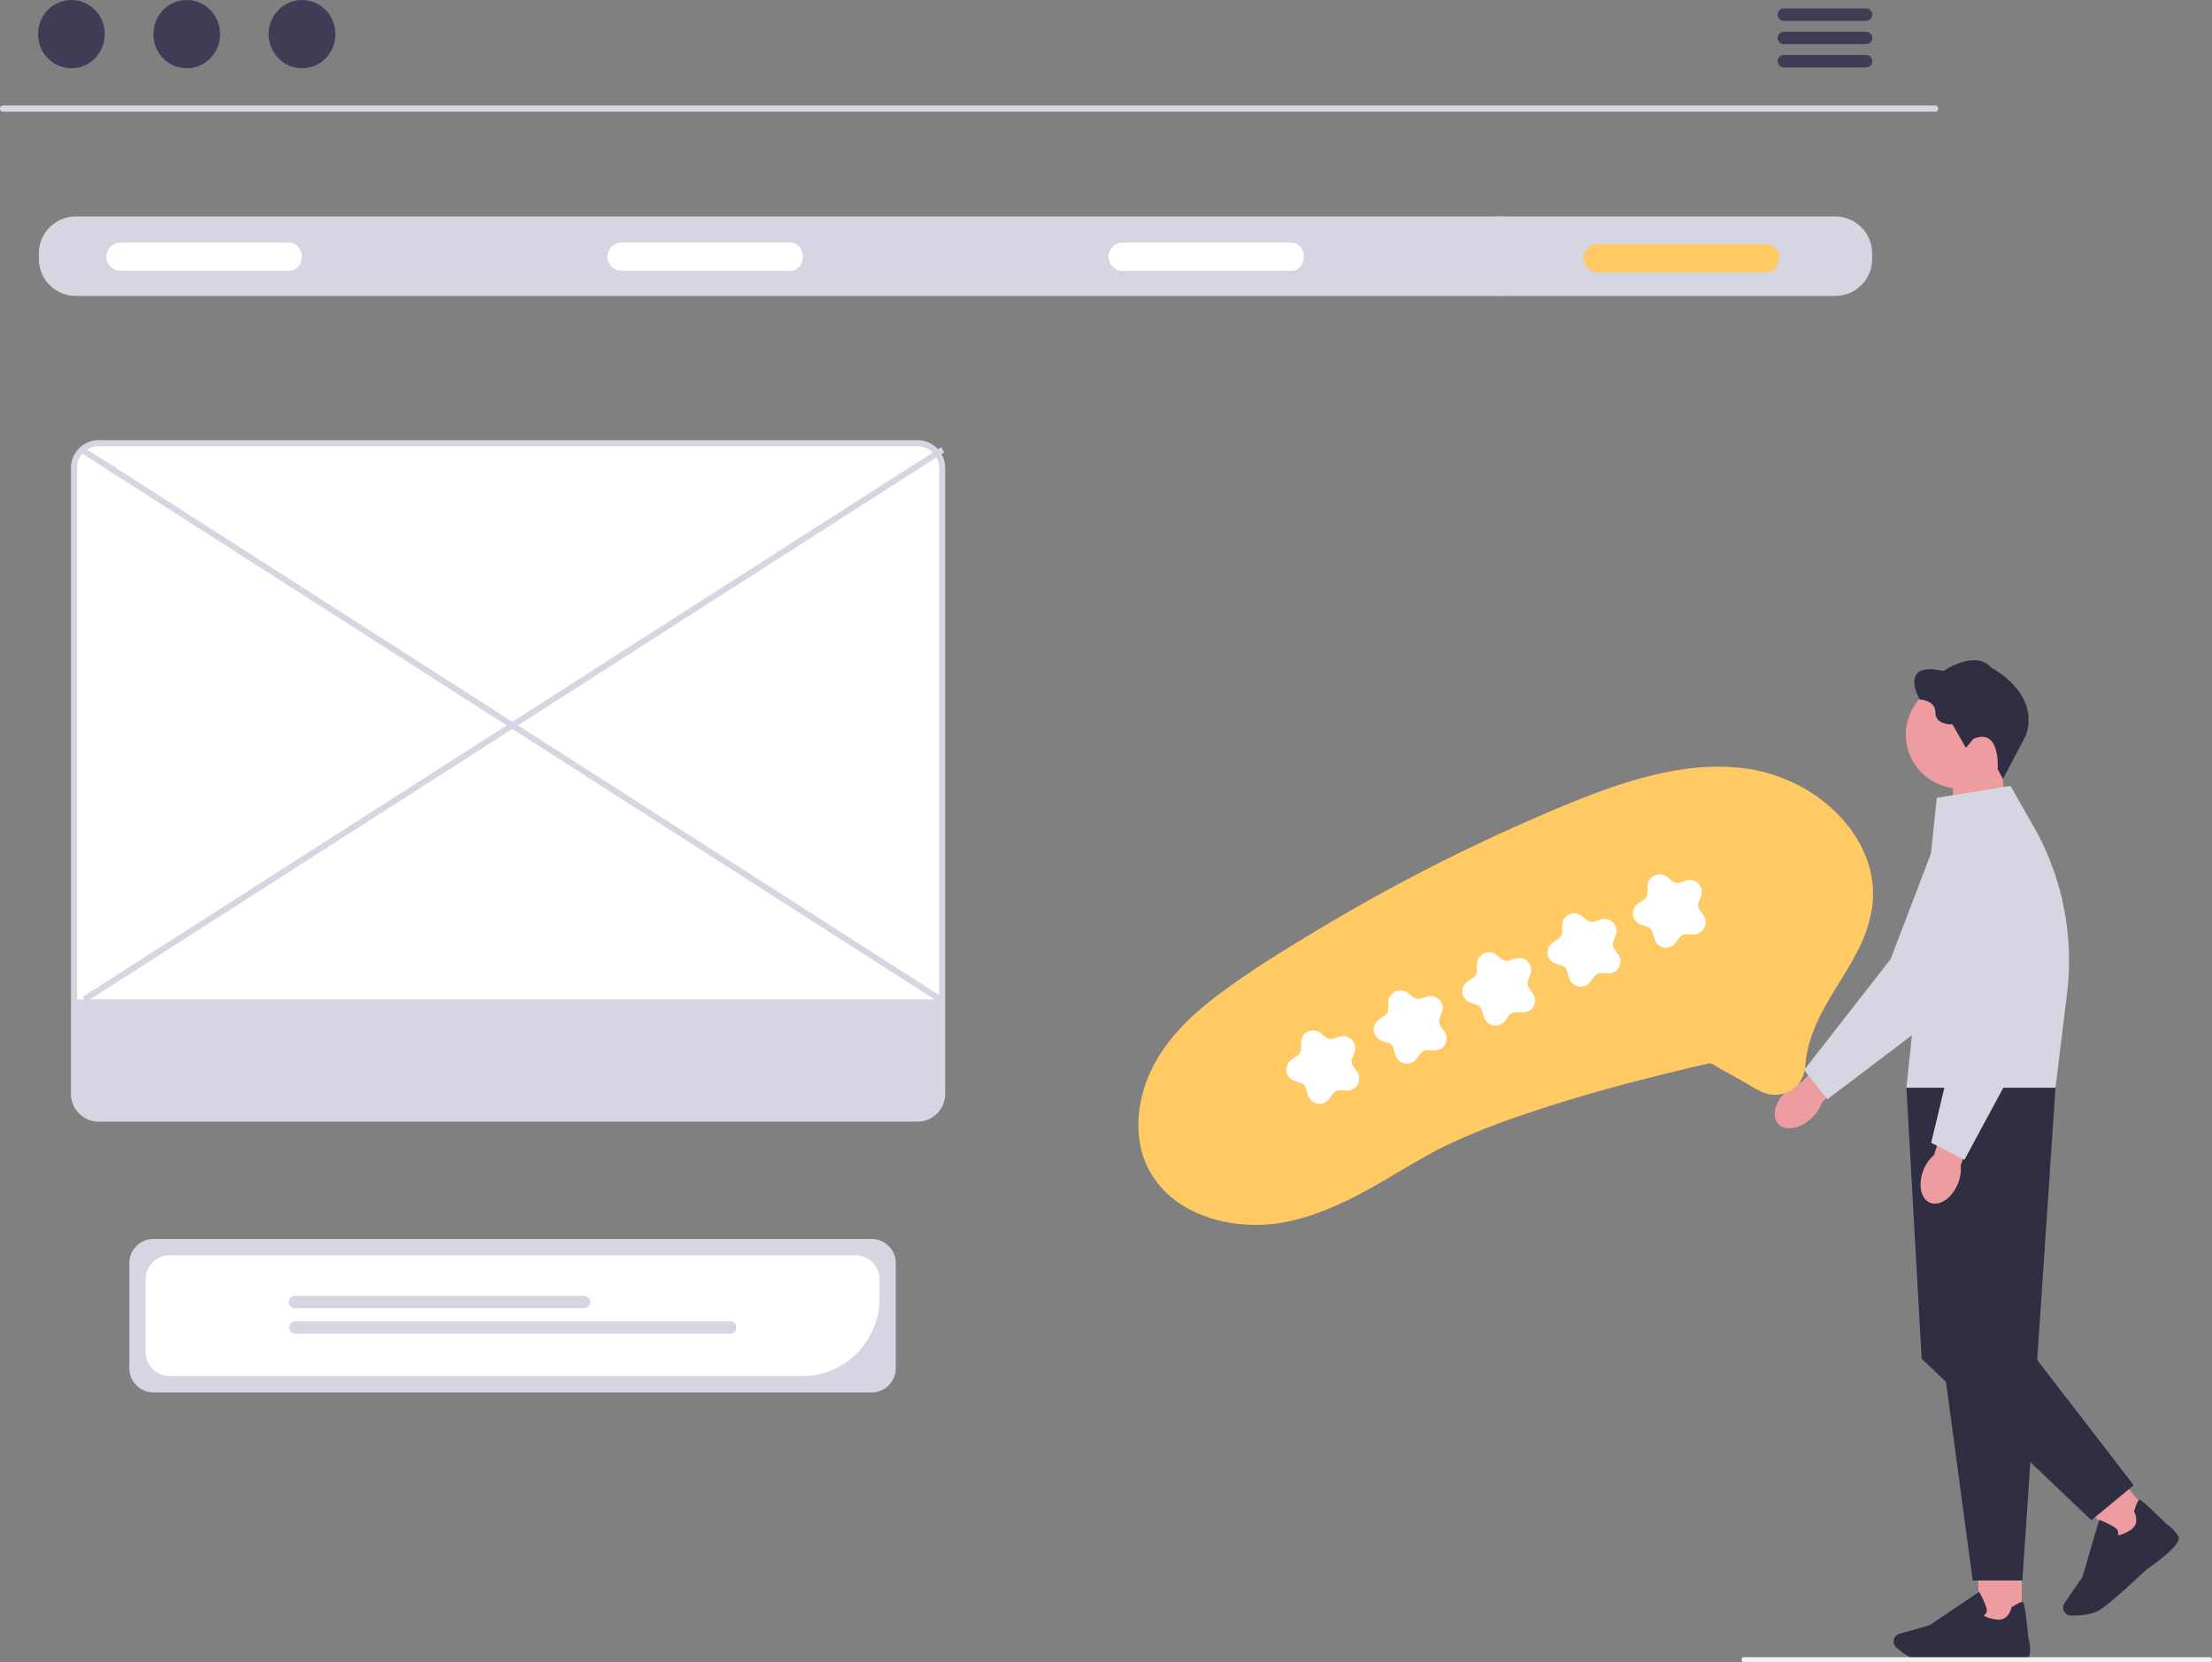 <svg xmlns="http://www.w3.org/2000/svg" width="800.417" height="601.352" viewBox="0 0 800.417 601.352" xmlns:xlink="http://www.w3.org/1999/xlink" role="img" artist="Katerina Limpitsouni" source="https://undraw.co/"><rect x="0" y="0" width="800.417" height="601.352" fill="#808080" stroke="none"/><g transform="translate(-560.001 -239)"><g transform="translate(1202.178 477.843)"><path d="M433.246,314.1h0A13.781,13.781,0,0,1,439,310.734l15.831-17.264,8.349,8-16.969,16.654a13.531,13.531,0,0,1-3.6,5.564c-4.062,3.882-9.446,4.881-12.029,2.23s-1.4-7.937,2.653-11.812h.016Z" transform="translate(-429.207 -158.058)" fill="#ed9da0"/><path d="M443.391,279.491l8.41,10.573,43.469-32.9.038-.075,25.4-47.4A16.259,16.259,0,1,0,491.19,196.2l-16.482,43.138-31.32,40.142Z" transform="translate(-432.751 -131.216)" fill="#d6d6e3"/><path d="M532.831,164.58H515.11v28.114l19.539-6.422Z" transform="translate(-450.611 -125.95)" fill="#ed9da0"/><path d="M492.419,142.558A19.458,19.458,0,1,0,511.877,123.1,19.458,19.458,0,0,0,492.419,142.558Z" transform="translate(-444.965 -115.616)" fill="#ed9da0"/><path d="M526.662,152.522l1.9,3.6,8.38-15.926c5.046-15.454-12.577-24.328-12.577-24.328-5.749-6.773-17.308,1.149-17.308,1.149-16.67-3.7-8.624,10.347-8.624,10.347s5.688.127,5.688,4.722,6.191,4.28,6.191,4.28l4.851,8.493,2.681-3.259C527.811,137.384,526.662,152.522,526.662,152.522Z" transform="translate(-445.973 -113.134)" fill="#2f2e43"/><rect width="15.723" height="22.308" transform="translate(73.676 326.692)" fill="#ed9da0"/><path d="M501.867,587.449c6.9,0,16.977-.721,17.052-.729,2.7.24,16.151,1.3,16.82-1.78a13.222,13.222,0,0,0-.42-6.191c-1.3-12.862-1.78-13.013-2.065-13.1-.458-.135-1.794.5-3.965,1.9l-.135.09-.03.158c-.038.2-.995,4.919-5.557,4.2-3.123-.5-4.137-1.186-4.46-1.525a1.922,1.922,0,0,0,.826-.691,2.416,2.416,0,0,0,.172-2.012,31.837,31.837,0,0,0-2.418-5.428l-.2-.36-17.871,12.06L488.578,577.2a2.825,2.825,0,0,0-1.84,1.63h0a2.847,2.847,0,0,0,.721,3.214c2,1.8,5.992,4.889,10.171,5.271,1.111.111,2.583.143,4.235.143h0Z" transform="translate(-443.502 -224.948)" fill="#2f2e43"/><rect width="15.725" height="22.311" transform="translate(110.581 303.264) rotate(-39.564)" fill="#ed9da0"/><path d="M585.446,554.511c5.317-4.4,12.622-11.376,12.675-11.428,2.23-1.525,13.276-9.287,11.83-12.089a13.1,13.1,0,0,0-4.273-4.505c-9.2-9.093-9.656-8.9-9.935-8.778-.442.188-1.066,1.525-1.847,3.987l-.045.15.075.143c.111.18,2.373,4.438-1.6,6.78-2.725,1.606-3.942,1.719-4.408,1.667a1.915,1.915,0,0,0,.2-1.066,2.421,2.421,0,0,0-1.149-1.658,31.938,31.938,0,0,0-5.323-2.643l-.383-.15-6.081,20.674-6.5,9.468a2.849,2.849,0,0,0-.376,2.432h0a2.856,2.856,0,0,0,2.606,2.02c2.688.111,7.727-.053,11.188-2.418.917-.631,2.073-1.539,3.349-2.59h0Z" transform="translate(-463.826 -213.913)" fill="#2f2e43"/><path d="M492.708,319.1l23.968,178.282h17.977L546.637,319.1H492.7Z" transform="translate(-445.028 -164.444)" fill="#2f2e43"/><path d="M539.142,416.482l35.8,46.442-15.318,12.652-61.43-58.426L492.7,319.1l10.985,9.822Z" transform="translate(-445.028 -164.444)" fill="#2f2e43"/><path d="M503.685,177.995,492.7,282.871h53.935l4.182-34.037a98.22,98.22,0,0,0-12.224-60.7l-8.273-14.462-26.634,4.325h0Z" transform="translate(-445.027 -128.214)" fill="#d6d6e3"/><path d="M500.556,349.588h0a13.739,13.739,0,0,1,3.83-5.452l7.241-22.286,10.925,3.822-8.523,22.189a13.453,13.453,0,0,1-.969,6.563c-2.08,5.212-6.57,8.357-10.016,7.02s-4.558-6.646-2.478-11.856Z" transform="translate(-446.733 -165.128)" fill="#ed9da0"/><path d="M504.621,308.205l12.036,6.127,25.9-47.974v-.082L546,212.611a16.26,16.26,0,1,0-32.453,0l2.905,46.081-11.83,49.521h0Z" transform="translate(-447.998 -133.604)" fill="#d6d6e3"/></g><path d="M742.338,733.271H911.35c.338-.017.607-.412.607-.894s-.268-.877-.607-.894H742.338c-.338.017-.607.412-.607.894S742,733.254,742.338,733.271Z" transform="translate(448.461 107.068)" fill="#f2f2f2"/><path d="M962.207,200.837H263.129a1.123,1.123,0,1,1,0-2.245H962.207a1.123,1.123,0,1,1,0,2.245Z" transform="translate(297.994 78.574)" fill="#d6d6e3"/><ellipse cx="12.079" cy="12.348" rx="12.079" ry="12.348" transform="translate(573.76 239)" fill="#3f3d56"/><ellipse cx="12.079" cy="12.348" rx="12.079" ry="12.348" transform="translate(615.486 239)" fill="#3f3d56"/><ellipse cx="12.079" cy="12.348" rx="12.079" ry="12.348" transform="translate(657.211 239)" fill="#3f3d56"/><path d="M875.773,166.838h-29.64a2.245,2.245,0,1,0,0,4.489h29.64a2.245,2.245,0,1,0,0-4.489Z" transform="translate(359.424 75.222)" fill="#3f3d56"/><path d="M875.773,174.458h-29.64a2.245,2.245,0,1,0,0,4.489h29.64a2.245,2.245,0,1,0,0-4.489Z" transform="translate(359.424 76.026)" fill="#3f3d56"/><path d="M875.773,182.068h-29.64a2.245,2.245,0,1,0,0,4.489h29.64a2.245,2.245,0,1,0,0-4.489Z" transform="translate(359.424 76.83)" fill="#3f3d56"/><path d="M924.789,234.906H288.047a13.32,13.32,0,0,0-13.3,13.3v2.145a13.32,13.32,0,0,0,13.3,13.3H924.789a13.32,13.32,0,0,0,13.3-13.3v-2.145a13.32,13.32,0,0,0-13.3-13.3Z" transform="translate(299.338 82.408)" fill="#d6d6e3"/><path d="M362.559,253.684H301.948a5.118,5.118,0,0,1,0-10.236h60.611C369.159,243.355,369.225,253.777,362.559,253.684Z" transform="translate(301.67 83.31)" fill="#fff"/><path d="M526.559,253.684H465.948a5.118,5.118,0,0,1,0-10.236h60.611C533.159,243.355,533.225,253.777,526.559,253.684Z" transform="translate(318.982 83.31)" fill="#fff"/><path d="M690.559,253.684H629.948a5.118,5.118,0,0,1,0-10.236h60.611C697.159,243.355,697.225,253.777,690.559,253.684Z" transform="translate(336.297 83.31)" fill="#fff"/><path d="M846.059,254.184H785.448a5.118,5.118,0,0,1,0-10.236h60.611C852.659,243.855,852.725,254.277,846.059,254.184Z" transform="translate(352.713 83.362)" fill="#ffc963"/><rect width="2.211" height="28.745" transform="translate(1101.996 317.314)" fill="#d6d6e3"/><path d="M572.941,625.021H313.073a8.744,8.744,0,0,1-8.734-8.734v-38.06a8.744,8.744,0,0,1,8.734-8.734H572.941a8.744,8.744,0,0,1,8.734,8.734v38.06a8.744,8.744,0,0,1-8.734,8.734Z" transform="translate(302.463 117.73)" fill="#d6d6e3"/><path d="M547.129,618.567H318.4a8.744,8.744,0,0,1-8.734-8.734V583.56a8.744,8.744,0,0,1,8.734-8.734H566.487a8.744,8.744,0,0,1,8.734,8.734v6.915a28.124,28.124,0,0,1-28.092,28.092Z" transform="translate(303.025 118.293)" fill="#fff"/><path d="M463.279,592.587H358.832a2.252,2.252,0,1,1,0-4.5H463.279a2.252,2.252,0,1,1,0,4.5Z" transform="translate(307.977 119.693)" fill="#d6d6e3"/><path d="M516.152,600.92H358.832a2.252,2.252,0,0,1,0-4.5h157.32a2.252,2.252,0,1,1,0,4.5Z" transform="translate(307.977 120.572)" fill="#d6d6e3"/><path d="M591.452,553.437h-296.3a8.928,8.928,0,0,1-8.918-8.918v-226.5a8.928,8.928,0,0,1,8.918-8.918h296.3a8.928,8.928,0,0,1,8.918,8.918v226.5a8.928,8.928,0,0,1-8.918,8.918Z" transform="translate(300.551 90.241)" fill="#fff"/><path d="M591.558,554.648h-296.3a10.035,10.035,0,0,1-10.024-10.024v-226.5a10.035,10.035,0,0,1,10.024-10.023h296.3a10.035,10.035,0,0,1,10.024,10.023v226.5a10.035,10.035,0,0,1-10.024,10.024Zm-296.3-244.331a7.821,7.821,0,0,0-7.812,7.812v226.5a7.821,7.821,0,0,0,7.812,7.812h296.3a7.821,7.821,0,0,0,7.813-7.812v-226.5a7.821,7.821,0,0,0-7.812-7.812Z" transform="translate(300.445 90.136)" fill="#d6d6e3"/><path d="M286.85,491.106v34.2a8.246,8.246,0,0,0,8.233,8.233h296.3a8.246,8.246,0,0,0,8.233-8.233v-34.2Z" transform="translate(300.615 109.455)" fill="#d6d6e3"/><rect width="2.211" height="368.774" transform="translate(589.064 402.653) rotate(-57.371)" fill="#d6d6e3"/><rect width="368.774" height="2.211" transform="translate(589.943 599.63) rotate(-32.629)" fill="#d6d6e3"/><g transform="translate(17.219)"><path d="M.051,61.806A33.822,33.822,0,0,0,4.422,76.219c5.315,9.334,14.429,16.092,24.246,20.109,12.264,5.019,25.935,5.173,38.951,4.054,12.089-1.039,24.055-3.449,36.188-3.945a252.137,252.137,0,0,1,28.134.671c18.156,1.289,36.237,3.68,54.2,6.578q7.3,1.163,14.565,2.5a7.206,7.206,0,0,1,1.353.251c.088.036.229.008.31.059.146.092-.592-.234-.144.136a13.417,13.417,0,0,1,1.659,2.134l6.635,8.538c1.9,2.449,3.668,5.423,6.127,7.353a11.1,11.1,0,0,0,12.282.856,12.274,12.274,0,0,0,4.567-5.188,44.782,44.782,0,0,1,5.431-7.839c7.893-9.208,18.863-14.872,28.039-22.62a49.94,49.94,0,0,0,11.214-12.819,36.248,36.248,0,0,0,4.633-14.394c1.1-10.3-2.061-20.8-7.376-29.558a59.046,59.046,0,0,0-23.97-21.94c-11.1-5.657-23.392-8.413-35.709-9.786C202.68-.089,189.451-.084,176.31.063q-22.122.246-44.164,1.946-22.072,1.708-43.97,4.857c-14.008,2.014-28.187,4.113-41.9,7.677C34.163,17.69,22.084,22.611,13.039,31.527,5,39.454-.6,50.3.051,61.806Z" transform="matrix(0.921, -0.391, 0.391, 0.921, 933.963, 604.613)" fill="#ffc963"/><path d="M8.041,26a4.343,4.343,0,0,1-4.114-4.879l.311-2.45a2.926,2.926,0,0,0-.952-2.548l-1.84-1.645A4.331,4.331,0,0,1,3.523,7L5.95,6.536A2.921,2.921,0,0,0,8.077,4.845l1-2.262a4.332,4.332,0,0,1,7.76-.336l1.187,2.165a2.921,2.921,0,0,0,2.268,1.5l2.456.248a4.331,4.331,0,0,1,2.718,7.276l-1.692,1.8a2.916,2.916,0,0,0-.727,2.619l.522,2.415A4.331,4.331,0,0,1,17.487,25.1l-2.234-1.053a2.914,2.914,0,0,0-2.717.117L10.4,25.412A4.336,4.336,0,0,1,8.041,26Z" transform="matrix(0.921, -0.391, 0.391, 0.921, 1004.206, 617.252)" fill="#fff"/><path d="M8.045,26a4.375,4.375,0,0,1-2.917-1.3,4.488,4.488,0,0,1-1.174-3.75L4.239,18.7a2.977,2.977,0,0,0-.97-2.595L1.562,14.582A4.453,4.453,0,0,1,0,11.088,4.329,4.329,0,0,1,3.527,7l2.4-.455A2.977,2.977,0,0,0,8.094,4.818l.894-2.03A4.532,4.532,0,0,1,12.81.007a4.309,4.309,0,0,1,4.028,2.241l1.173,2.14a2.978,2.978,0,0,0,2.312,1.531l2.277.23A4.451,4.451,0,0,1,25.917,8.06a4.331,4.331,0,0,1-.45,5.38L23.8,15.218a2.976,2.976,0,0,0-.741,2.667l.482,2.23a4.472,4.472,0,0,1-.786,3.746,4.32,4.32,0,0,1-5.26,1.244L15.28,24.064a2.975,2.975,0,0,0-2.765.12l-2.11,1.228A4.336,4.336,0,0,1,8.045,26Z" transform="matrix(0.921, -0.391, 0.391, 0.921, 1035.82, 602.733)" fill="#fff"/><path d="M8.041,26a4.343,4.343,0,0,1-4.114-4.879l.311-2.45a2.926,2.926,0,0,0-.952-2.548l-1.84-1.645A4.331,4.331,0,0,1,3.523,7L5.95,6.536A2.921,2.921,0,0,0,8.077,4.845l1-2.262a4.332,4.332,0,0,1,7.76-.336l1.187,2.165a2.921,2.921,0,0,0,2.268,1.5l2.456.248a4.331,4.331,0,0,1,2.718,7.276l-1.692,1.8a2.916,2.916,0,0,0-.727,2.619l.522,2.415A4.331,4.331,0,0,1,17.487,25.1l-2.234-1.053a2.914,2.914,0,0,0-2.717.117L10.4,25.412A4.336,4.336,0,0,1,8.041,26Z" transform="matrix(0.921, -0.391, 0.391, 0.921, 1067.865, 588.973)" fill="#fff"/><path d="M8.041,26a4.343,4.343,0,0,1-4.114-4.879l.311-2.45a2.926,2.926,0,0,0-.952-2.548l-1.84-1.645A4.331,4.331,0,0,1,3.523,7L5.95,6.536A2.921,2.921,0,0,0,8.077,4.845l1-2.262a4.332,4.332,0,0,1,7.76-.336l1.187,2.165a2.921,2.921,0,0,0,2.268,1.5l2.456.248a4.331,4.331,0,0,1,2.718,7.276l-1.692,1.8a2.916,2.916,0,0,0-.727,2.619l.522,2.415A4.331,4.331,0,0,1,17.487,25.1l-2.234-1.053a2.914,2.914,0,0,0-2.717.117L10.4,25.412A4.336,4.336,0,0,1,8.041,26Z" transform="matrix(0.921, -0.391, 0.391, 0.921, 1098.724, 574.873)" fill="#fff"/><path d="M8.041,26a4.343,4.343,0,0,1-4.114-4.879l.311-2.45a2.926,2.926,0,0,0-.952-2.548L1.446,14.481A4.331,4.331,0,0,1,3.523,7L5.95,6.536A2.92,2.92,0,0,0,8.077,4.845l1-2.262a4.332,4.332,0,0,1,7.76-.336l1.187,2.165a2.921,2.921,0,0,0,2.268,1.5l2.456.248a4.331,4.331,0,0,1,2.718,7.276l-1.692,1.8a2.916,2.916,0,0,0-.727,2.619l.522,2.415A4.331,4.331,0,0,1,17.487,25.1l-2.234-1.053a2.914,2.914,0,0,0-2.717.117L10.4,25.412A4.336,4.336,0,0,1,8.041,26Z" transform="matrix(0.921, -0.391, 0.391, 0.921, 1129.585, 560.774)" fill="#fff"/></g></g></svg>